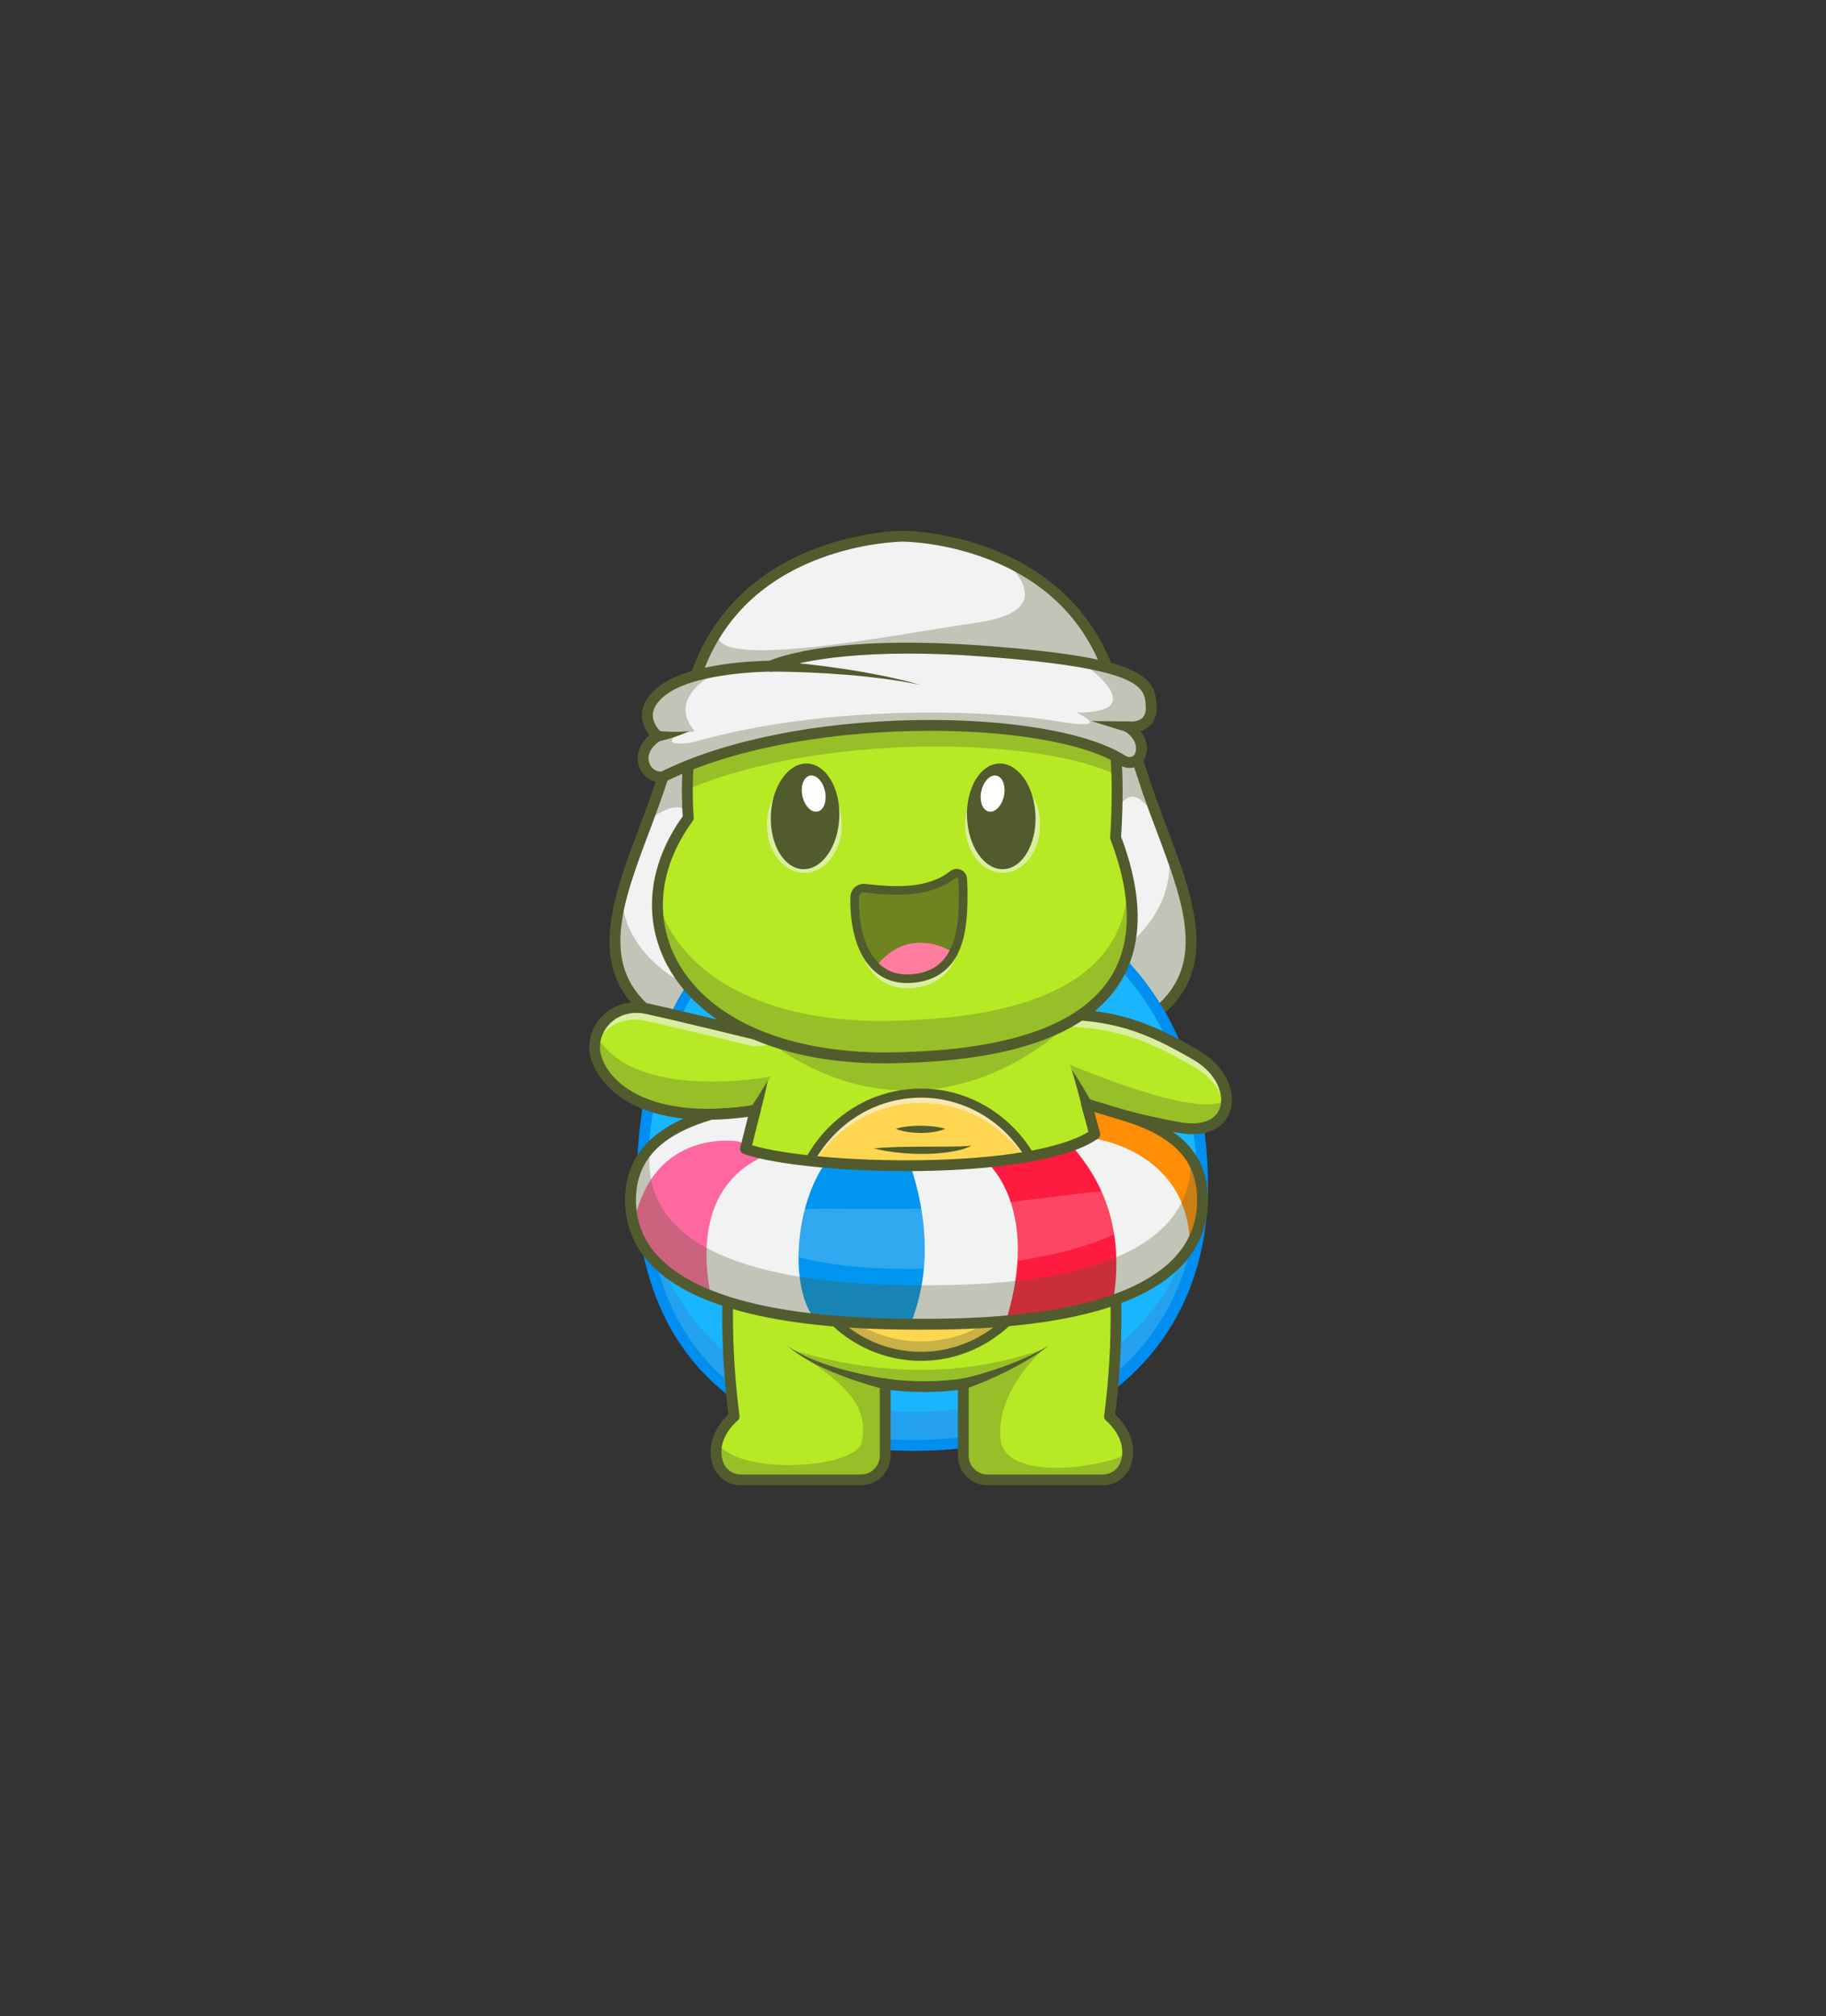 <svg width="375" height="414" viewBox="0 0 375 414" fill="none" xmlns="http://www.w3.org/2000/svg">
<rect x="0" y="0" width="375" height="414" fill="#333333" stroke="none"/>
<g clip-path="url(#clip0_799_27653)">
<path d="M236.548 208.769L218.939 214.589H151.967L134.354 208.769C125.512 202.298 125.158 193.745 127.626 184.175H127.628C129.623 176.437 133.463 168.033 136.152 159.535L142.954 138.726C143.054 138.439 143.153 138.156 143.257 137.876C144.502 134.45 146.083 131.447 147.896 128.816C160.788 110.108 185.449 110.115 185.449 110.115C185.477 110.115 195.38 110.118 205.913 114.882H205.916C214.529 118.777 223.561 125.858 227.944 138.729L228.15 139.36L234.747 159.538C236.545 165.224 238.86 170.87 240.795 176.298C245.322 189.018 247.753 200.571 236.548 208.772V208.769Z" fill="#F1F2F2"/>
<g opacity="0.3">
<path d="M132.975 168.563C132.975 168.563 140.32 162.701 141.362 167.958L140.6 158.006L136.009 159.993" fill="#525B2E"/>
</g>
<g opacity="0.3">
<path d="M229.366 166.539C230.956 163.462 232.921 161.889 236.434 166.539L233.253 156.795H229.703" fill="#525B2E"/>
</g>
<g opacity="0.3">
<path d="M236.548 208.769L218.939 214.589H151.967L134.354 208.769C125.512 202.297 125.158 193.745 127.626 184.174H127.628C130.518 223.473 243.003 215.23 240.117 175.929L240.795 176.293C245.322 189.013 247.753 200.566 236.548 208.766V208.769Z" fill="#525B2E"/>
</g>
<g opacity="0.3">
<path d="M228.15 139.357C221.703 138.844 197.841 136.976 191.259 136.805C183.629 136.607 166.596 141.433 156.658 142.496C146.72 143.559 143.257 137.876 143.257 137.876L147.75 129.103C143.203 138.498 183.284 130.418 201.019 127.787C218.763 125.153 206.169 115.08 205.916 114.879C214.529 118.774 223.561 125.855 227.944 138.725L228.15 139.357Z" fill="#525B2E"/>
</g>
<path d="M218.937 215.706H151.965C151.845 215.706 151.726 215.686 151.615 215.649L134.004 209.827C133.892 209.79 133.788 209.738 133.694 209.668C120.072 199.699 125.51 185.24 131.265 169.931C132.585 166.425 133.947 162.798 135.086 159.198L141.893 138.379C147.077 123.172 158.66 115.992 167.464 112.644C176.938 109.045 185.085 109 185.449 109C185.449 109 185.449 109 185.452 109C185.814 109 193.963 109.042 203.437 112.644C212.241 115.992 223.824 123.172 229.001 138.367L235.808 159.188C236.952 162.798 238.314 166.425 239.634 169.931C245.392 185.24 250.827 199.699 237.205 209.666C237.111 209.735 237.007 209.79 236.895 209.824L219.284 215.647C219.17 215.684 219.054 215.704 218.934 215.704L218.937 215.706ZM152.146 213.476H218.756L236.027 207.768C248.105 198.802 243.208 185.782 237.545 170.716C236.215 167.183 234.841 163.529 233.685 159.872L226.885 139.073C222.956 127.545 214.799 119.349 202.643 114.728C193.537 111.267 185.531 111.23 185.452 111.23C185.37 111.23 177.303 111.277 168.189 114.755C156.07 119.381 147.938 127.567 144.014 139.088L137.214 159.884C136.061 163.531 134.686 167.186 133.357 170.719C127.691 185.785 122.796 198.804 134.872 207.771L152.143 213.479L152.146 213.476Z" fill="#525B2E"/>
<path d="M246.964 243.611C246.964 276.084 223.258 296.834 187.719 296.834C152.18 296.834 131.875 276.082 131.875 243.611C131.875 203.197 152.183 180.653 187.719 180.653C223.256 180.653 246.964 205.922 246.964 243.611Z" fill="#19B5FF"/>
<g opacity="0.3">
<path d="M246.962 243.611C246.962 276.085 223.256 296.837 187.717 296.837C152.178 296.837 131.873 276.085 131.873 243.611C131.873 242.311 131.895 241.032 131.938 239.769C133.193 270.458 153.324 289.9 187.719 289.9C222.115 289.9 245.372 270.508 246.885 239.883C246.937 241.111 246.962 242.353 246.962 243.611Z" fill="#3D73C8"/>
</g>
<path d="M187.719 297.949C170.158 297.949 155.626 292.847 145.693 283.197C135.924 273.706 130.759 260.017 130.759 243.608C130.759 223.258 135.765 207.317 145.636 196.232C155.505 185.153 169.662 179.536 187.719 179.536C223.824 179.536 248.081 205.285 248.081 243.608C248.081 259.804 242.318 273.505 231.413 283.23C220.617 292.857 205.506 297.949 187.719 297.949ZM187.719 181.768C152.429 181.768 132.992 203.732 132.992 243.611C132.992 276.24 153.451 295.719 187.719 295.719C221.988 295.719 245.848 275.264 245.848 243.611C245.848 206.621 222.487 181.768 187.719 181.768Z" fill="#008EF0"/>
<path d="M242.253 231.56C232.37 229.774 225.516 227.544 223.66 226.909C223.325 226.793 223.152 226.729 223.152 226.729C225.938 236.007 231.832 260.448 227.85 290.888C227.85 290.888 231.584 293.878 231.586 298.137C231.586 298.917 231.462 299.735 231.167 300.587C230.475 302.587 228.587 303.897 226.508 303.897H202.748C200.029 303.897 197.821 301.653 197.821 298.878V284.201C192.522 284.941 187.181 284.949 181.79 284.201V298.878C181.79 301.653 179.583 303.897 176.864 303.897H152.116C150.037 303.897 148.144 302.587 147.457 300.587C147.105 299.566 146.996 298.593 147.053 297.681C147.306 293.67 150.776 290.89 150.776 290.89C147.231 263.79 151.518 241.44 154.463 230.319H154.465C154.681 229.494 154.894 228.73 155.093 228.032C132.173 231.562 124.183 222.646 122.451 217.254C121.958 215.731 122.005 214.128 122.486 212.659C123.711 208.927 127.745 206.009 132.989 207.166C140.308 208.774 155.16 212.428 155.16 212.428C155.16 212.428 197.106 208.774 212.981 208.281C228.857 207.78 235.928 211.127 245.473 216.578C249.577 218.917 251.71 222.405 251.884 225.45C252.122 229.494 248.902 232.766 242.251 231.565L242.253 231.56Z" fill="#B5EA24"/>
<g opacity="0.6">
<path d="M251.549 227.935C251.378 224.888 249.247 221.4 245.139 219.056C235.593 213.605 228.523 210.258 212.646 210.758C196.772 211.251 154.825 214.906 154.825 214.906C154.825 214.906 139.973 211.251 132.655 209.644C127.346 208.474 123.275 211.477 122.107 215.273C121.948 210.451 126.557 205.746 132.992 207.163C140.31 208.771 155.162 212.426 155.162 212.426C155.162 212.426 197.109 208.771 212.983 208.278C228.86 207.778 235.93 211.125 245.476 216.576C250.765 219.591 252.779 224.509 251.549 227.935Z" fill="#F1F2F2"/>
</g>
<path d="M222.122 227.131C221.524 224.601 220.82 222.064 220.053 219.547C221.49 221.757 222.874 224.004 224.184 226.328C224.486 226.866 224.295 227.544 223.757 227.847C223.219 228.149 222.539 227.958 222.236 227.421C222.184 227.329 222.147 227.227 222.122 227.128V227.131Z" fill="#525B2E"/>
<path d="M157.67 221.9C157.244 224.107 156.698 226.305 156.098 228.493C155.934 229.09 155.319 229.439 154.721 229.276C154.123 229.112 153.773 228.498 153.937 227.901C153.969 227.779 154.024 227.665 154.091 227.566C155.341 225.725 156.554 223.847 157.67 221.897V221.9Z" fill="#525B2E"/>
<path d="M189.141 278.532C203.61 278.532 215.34 266.431 215.34 251.504C215.34 236.577 203.61 224.477 189.141 224.477C174.672 224.477 162.942 236.577 162.942 251.504C162.942 266.431 174.672 278.532 189.141 278.532Z" fill="#FED650"/>
<g opacity="0.3">
<path d="M215.34 251.504C215.34 266.434 203.611 278.534 189.143 278.534C174.676 278.534 162.942 266.434 162.942 251.504C162.942 250.991 162.957 250.481 162.984 249.976C163.751 264.192 175.172 275.475 189.143 275.475C203.115 275.475 214.531 264.194 215.298 249.976C215.325 250.479 215.34 250.989 215.34 251.504Z" fill="#525B2E"/>
</g>
<g opacity="0.6">
<path d="M215.34 251.505C215.34 251.842 215.333 252.179 215.318 252.511C214.809 238.047 203.284 226.484 189.141 226.484C174.998 226.484 163.468 238.047 162.962 252.511C162.947 252.179 162.939 251.842 162.939 251.505C162.939 236.58 174.671 224.479 189.141 224.479C203.611 224.479 215.338 236.58 215.338 251.505H215.34Z" fill="#F1F2F2"/>
</g>
<path d="M189.141 279.461C174.182 279.461 162.011 266.92 162.011 251.505C162.011 236.089 174.182 223.548 189.141 223.548C204.1 223.548 216.27 236.089 216.27 251.505C216.27 266.92 204.1 279.461 189.141 279.461ZM189.141 225.409C175.207 225.409 163.872 237.115 163.872 251.507C163.872 265.899 175.207 277.606 189.141 277.606C203.075 277.606 214.41 265.899 214.41 251.507C214.41 237.115 203.075 225.409 189.141 225.409Z" fill="#525B2E"/>
<path d="M197.546 283.133C199.049 282.813 200.607 282.397 202.123 281.946C203.646 281.495 205.154 280.985 206.648 280.43C208.143 279.88 209.617 279.266 211.071 278.597C212.532 277.942 213.941 277.182 215.343 276.396C214.043 277.335 212.718 278.26 211.331 279.085C209.952 279.922 208.54 280.712 207.094 281.441C205.65 282.174 204.184 282.865 202.688 283.502C201.187 284.141 199.694 284.733 198.109 285.266C197.528 285.462 196.901 285.15 196.705 284.57C196.509 283.99 196.821 283.363 197.402 283.168C197.442 283.155 197.484 283.143 197.523 283.133L197.548 283.128L197.546 283.133Z" fill="#525B2E"/>
<path d="M181.587 285.286C179.779 284.833 178.047 284.308 176.306 283.738C174.572 283.163 172.855 282.546 171.17 281.84C169.491 281.129 167.824 280.388 166.236 279.489C164.651 278.595 163.113 277.604 161.761 276.399C163.227 277.46 164.837 278.277 166.479 278.993C168.122 279.714 169.831 280.274 171.543 280.802C173.257 281.325 174.998 281.753 176.745 282.142C178.489 282.524 180.265 282.866 181.999 283.119H182.016C182.622 283.208 183.041 283.77 182.954 284.375C182.867 284.979 182.304 285.398 181.699 285.311C181.661 285.306 181.624 285.299 181.587 285.289V285.286Z" fill="#525B2E"/>
<path d="M226.511 305H202.75C199.423 305 196.719 302.255 196.719 298.88V285.457C192.143 285.995 187.504 285.995 182.899 285.457V298.88C182.899 302.255 180.193 305 176.869 305H152.113C149.538 305 147.246 303.37 146.41 300.944C144.622 295.766 148.243 291.735 149.603 290.454C146.147 263.293 150.382 241.101 153.574 229.365C150.511 229.771 147.732 229.952 145.214 229.952C126.458 229.952 122.139 219.893 121.399 217.594C120.454 214.658 121.223 211.348 123.406 208.952C125.832 206.289 129.412 205.246 133.232 206.086C140.047 207.585 153.545 210.89 155.251 211.311C158.288 211.048 197.761 207.649 212.951 207.176C229.123 206.668 236.233 210.028 246.027 215.619C252.109 219.09 253.93 224.65 252.583 228.344C251.254 231.991 247.319 233.599 242.06 232.65C233.856 231.171 227.778 229.405 224.804 228.453C227.709 238.856 232.636 262.051 229.026 290.457C230.386 291.74 234.005 295.771 232.219 300.949C231.378 303.375 229.088 305.005 226.516 305.005L226.511 305ZM197.826 283.098C198.091 283.098 198.349 283.192 198.55 283.368C198.791 283.579 198.93 283.881 198.93 284.201V298.878C198.93 301.036 200.644 302.79 202.75 302.79H226.511C228.14 302.79 229.592 301.757 230.125 300.223C231.752 295.498 227.205 291.787 227.161 291.75C226.86 291.51 226.707 291.128 226.756 290.747C230.72 260.461 224.816 236.109 222.095 227.046C221.976 226.645 222.092 226.211 222.395 225.926C222.7 225.639 223.139 225.549 223.534 225.693C223.608 225.72 231.036 228.414 242.452 230.475C246.565 231.218 249.574 230.138 250.504 227.586C251.509 224.828 249.897 220.369 244.928 217.532C235.471 212.133 228.609 208.89 213.018 209.378C197.355 209.866 155.676 213.486 155.256 213.521C155.135 213.531 155.013 213.521 154.897 213.494C154.748 213.456 139.973 209.827 132.754 208.239C129.73 207.572 126.919 208.373 125.039 210.434C123.386 212.247 122.798 214.73 123.503 216.915C125.607 223.448 135.098 229.992 154.926 226.939C155.299 226.88 155.676 227.019 155.924 227.301C156.172 227.584 156.261 227.973 156.157 228.334C152.964 239.473 148.159 262.393 151.87 290.747C151.92 291.128 151.766 291.51 151.466 291.752C151.28 291.904 146.879 295.528 148.501 300.226C149.03 301.762 150.481 302.792 152.113 302.792H176.866C178.972 302.792 180.686 301.038 180.686 298.88V284.203C180.686 283.884 180.825 283.581 181.066 283.371C181.307 283.16 181.627 283.066 181.944 283.111C187.181 283.837 192.472 283.837 197.672 283.111C197.724 283.103 197.774 283.101 197.826 283.101V283.098Z" fill="#525B2E"/>
<path d="M183.964 231.808C184.822 231.536 185.67 231.399 186.519 231.303C187.365 231.211 188.208 231.171 189.052 231.174C189.895 231.174 190.736 231.219 191.58 231.313C192.425 231.409 193.269 231.541 194.132 231.806C193.301 232.158 192.453 232.348 191.602 232.48C190.751 232.603 189.898 232.663 189.044 232.658C188.191 232.653 187.34 232.591 186.492 232.465C185.643 232.331 184.797 232.148 183.961 231.806L183.964 231.808Z" fill="#525B2E"/>
<path d="M179.498 235.834C181.193 235.656 182.867 235.594 184.542 235.542C186.214 235.502 187.881 235.482 189.543 235.48L194.524 235.468C196.186 235.453 197.836 235.443 199.528 235.279C197.992 236.047 196.285 236.384 194.613 236.632C192.929 236.865 191.235 236.969 189.548 236.967C187.858 236.967 186.174 236.885 184.497 236.706C182.82 236.518 181.148 236.273 179.501 235.834H179.498Z" fill="#525B2E"/>
<g opacity="0.3">
<path d="M158.256 221.065L156.383 224.479L154.468 230.316C154.683 229.491 154.897 228.728 155.095 228.03C132.176 231.56 124.185 222.643 122.454 217.252C121.96 215.728 122.007 214.125 122.488 212.656C130.26 226.451 158.258 221.068 158.258 221.068L158.256 221.065Z" fill="#525B2E"/>
</g>
<g opacity="0.3">
<path d="M242.253 231.56C232.37 229.774 225.516 227.544 223.66 226.91L222.631 225.428L219.649 218.612C219.649 218.612 248.153 230.802 251.884 225.445C252.122 229.489 248.902 232.762 242.251 231.56H242.253Z" fill="#525B2E"/>
</g>
<g opacity="0.3">
<path d="M231.589 298.139C231.589 298.915 231.465 299.735 231.169 300.585C230.477 302.584 228.59 303.895 226.511 303.895H202.75C200.031 303.895 197.823 301.65 197.823 298.875V284.198C192.525 284.939 187.184 284.946 181.793 284.198V298.875C181.793 301.65 179.585 303.895 176.866 303.895H152.116C150.037 303.895 148.144 302.584 147.457 300.585C147.105 299.564 146.996 298.59 147.053 297.678C147.236 297.396 147.455 297.111 147.698 296.836C153.376 303.233 176.117 301.283 176.958 296.147C178.662 288.345 172.803 283.564 162.939 277.281C180.629 282.588 197.828 282.845 214.427 276.983C214.427 276.983 204.628 285.216 205.457 295.374C206.275 305.465 230.902 300.406 231.591 298.139H231.589Z" fill="#525B2E"/>
</g>
<path d="M246.964 246.467C246.964 249.956 246.106 253.114 244.382 255.924V255.929C237.957 266.434 219.525 272.053 189.173 271.941C149.449 272.083 129.487 263.022 129.487 246.47C129.487 237.263 135.53 231.929 146.013 228.829C148.762 228.815 151.833 228.51 155.095 228.032L153.106 235.933C165.619 240.251 209.81 241.584 223.685 233.641C224.089 233.41 224.469 233.17 224.824 232.92L223.154 226.733L230.941 229.075C241.095 232.174 246.967 237.266 246.967 246.472L246.964 246.467Z" fill="#F1F2F2"/>
<path d="M167.323 270.891C162.21 264.618 163.004 247.909 169.6 238.705L187 239.384C190.701 250.726 191.071 261.627 187 271.937L167.32 270.891" fill="#0096F0"/>
<path d="M202.691 238.706C202.691 238.706 213.824 247.937 206.583 271.271C214.479 270.505 222.043 269.331 228.652 266.985C230.435 255.506 228.5 244.753 220.051 235.279C215.166 237.026 209.16 238.022 202.688 238.706H202.691Z" fill="#FF1B40"/>
<path d="M246.964 246.467C246.964 249.956 246.106 253.115 244.382 255.924C244.151 235.702 223.685 233.636 223.685 233.636C224.09 233.406 224.469 233.165 224.824 232.915L223.154 226.729L230.941 229.07C241.095 232.169 246.967 237.261 246.967 246.467H246.964Z" fill="#FF8D06"/>
<path d="M157.67 237.112L151.716 234.409C151.716 234.409 134.19 231.315 130.117 251.316C130.117 251.316 132.908 261.494 145.971 266.097C143.153 251.648 147.127 241.346 157.67 237.112Z" fill="#FF67A0"/>
<path d="M188.24 273.056C160.95 273.056 142.734 268.696 134.086 260.089C130.293 256.315 128.37 251.732 128.37 246.467C128.37 237.322 134.039 231.203 145.696 227.759C145.798 227.729 145.902 227.714 146.008 227.714C148.507 227.702 151.424 227.444 154.934 226.929C155.301 226.875 155.673 227.008 155.924 227.283C156.174 227.558 156.269 227.942 156.179 228.304L154.445 235.189C161.257 237.211 175.212 238.462 189.129 238.257C205.472 238.016 217.91 235.903 223.536 232.434L222.075 227.023C221.969 226.632 222.085 226.216 222.375 225.933C222.666 225.651 223.087 225.549 223.474 225.666L231.264 228.004C242.74 231.508 248.083 237.374 248.083 246.47C248.083 251.851 246.136 256.516 242.293 260.339C233.712 268.877 215.854 273.158 189.168 273.056C188.858 273.056 188.548 273.056 188.24 273.056ZM146.18 229.939C135.555 233.116 130.603 238.368 130.603 246.465C130.603 251.115 132.305 255.166 135.661 258.508C143.875 266.682 161.563 270.824 188.236 270.824C188.548 270.824 188.856 270.824 189.168 270.824C189.468 270.824 189.774 270.824 190.071 270.824C215.635 270.824 232.668 266.766 240.718 258.753C244.124 255.364 245.851 251.229 245.851 246.465C245.851 238.385 241.152 233.348 230.616 230.133L224.754 228.371L225.903 232.623C226.025 233.073 225.851 233.554 225.469 233.824C217.464 239.468 197.412 240.357 189.161 240.479C174.314 240.699 159.34 239.257 152.741 236.981C152.193 236.792 151.883 236.215 152.024 235.655L153.609 229.36C150.781 229.729 148.338 229.92 146.18 229.939Z" fill="#525B2E"/>
<g opacity="0.3">
<path d="M246.962 246.468C246.962 249.956 246.104 253.113 244.382 255.925C237.954 266.434 219.522 272.051 189.173 271.942C149.447 272.081 129.484 263.02 129.484 246.47C129.484 242.011 130.903 238.46 133.557 235.631C133.431 236.53 133.362 237.474 133.362 238.46C133.362 255.015 152.26 264.076 189.87 263.932C218.61 264.046 236.062 258.424 242.144 247.922C243.777 245.108 244.59 241.949 244.59 238.458C244.59 238.217 244.588 237.982 244.575 237.749C246.136 240.155 246.959 243.024 246.959 246.468H246.962Z" fill="#525B2E"/>
</g>
<g opacity="0.2">
<path d="M234.769 247.347C235.114 253.231 217.525 259.046 195.482 260.337C173.438 261.628 155.289 257.904 154.944 252.02C154.599 246.135 173.435 249.208 195.477 247.917C217.52 246.626 234.424 241.465 234.769 247.347Z" fill="#F1F2F2"/>
</g>
<path d="M186.665 217.13C141.176 219.36 124.758 190.516 141.364 167.956C141.193 166.152 141.149 164.051 141.159 162.111C141.176 158.722 141.364 155.816 141.364 155.816C155.316 143.928 227.124 144.112 228.614 151.296C229.073 153.516 229.297 156.333 229.383 159.173C229.582 165.528 229.106 171.982 229.106 171.982C238.527 196.832 229.726 215.644 186.665 217.13Z" fill="#B5EA24"/>
<g opacity="0.3">
<path d="M229.381 159.176C212.514 151.111 168.127 150.663 141.156 162.114C141.173 158.725 141.362 155.818 141.362 155.818C155.314 143.931 227.121 144.114 228.612 151.299C229.071 153.519 229.294 156.336 229.381 159.176Z" fill="#525B2E"/>
</g>
<g opacity="0.3">
<path d="M186.665 217.13C152.173 218.82 134.393 202.644 135.058 184.892C139.037 199.381 156.308 210.993 185.792 209.546C218.937 208.402 231.785 196.993 231.643 180.465C235.99 201.011 224.672 215.82 186.665 217.13Z" fill="#525B2E"/>
</g>
<g opacity="0.6">
<path d="M197.789 187.249C197.724 190.631 197.399 194.521 195.799 197.586C194.296 200.469 191.661 202.617 187.062 202.915C184.011 203.115 181.659 202.157 179.9 200.469C176.603 197.315 175.383 191.6 175.532 186.137C175.561 185.042 176.531 184.212 177.623 184.345C184.614 185.188 191.135 185.173 195.673 181.548C196.457 180.921 197.615 181.4 197.697 182.403C197.781 183.468 197.833 185.014 197.789 187.249Z" fill="#F1F2F2"/>
</g>
<g opacity="0.6">
<path d="M205.913 179.259C210.16 179.259 213.603 174.851 213.603 169.413C213.603 163.976 210.16 159.567 205.913 159.567C201.666 159.567 198.223 163.976 198.223 169.413C198.223 174.851 201.666 179.259 205.913 179.259Z" fill="#F1F2F2"/>
</g>
<g opacity="0.6">
<path d="M165.184 179.259C169.432 179.259 172.875 174.851 172.875 169.413C172.875 163.976 169.432 159.567 165.184 159.567C160.937 159.567 157.494 163.976 157.494 169.413C157.494 174.851 160.937 179.259 165.184 179.259Z" fill="#F1F2F2"/>
</g>
<path d="M197.789 185.299C197.724 188.681 197.399 192.571 195.799 195.635C194.296 198.519 191.661 200.667 187.062 200.965C184.011 201.165 181.659 200.206 179.9 198.519C176.603 195.365 175.383 189.65 175.532 184.187C175.561 183.091 176.531 182.261 177.623 182.395C184.614 183.238 191.135 183.223 195.673 179.598C196.457 178.971 197.615 179.449 197.697 180.453C197.781 181.518 197.833 183.064 197.789 185.299Z" fill="#6F8421"/>
<path d="M195.799 195.638C194.296 198.522 191.661 200.67 187.062 200.967C184.011 201.168 181.659 200.209 179.9 198.522C184.457 192.484 191.029 192.598 195.794 195.636L195.799 195.641V195.638Z" fill="#FF7EA0"/>
<path d="M186.266 201.879C183.514 201.879 181.17 200.967 179.287 199.161C176.159 196.168 174.47 190.703 174.646 184.167C174.666 183.396 175.013 182.668 175.598 182.165C176.186 181.659 176.963 181.427 177.732 181.521C183.797 182.254 190.609 182.514 195.117 178.909C195.742 178.409 196.58 178.295 197.31 178.607C198.029 178.917 198.515 179.598 198.58 180.384C198.684 181.672 198.716 183.332 198.677 185.319C198.617 188.564 198.324 192.719 196.585 196.049C194.727 199.614 191.542 201.567 187.119 201.852C186.831 201.871 186.546 201.881 186.266 201.881V201.879ZM177.392 183.27C177.159 183.27 176.936 183.352 176.757 183.508C176.549 183.689 176.427 183.939 176.42 184.214C176.256 190.252 177.747 195.234 180.515 197.883C182.217 199.515 184.403 200.254 187.005 200.083C190.82 199.835 193.437 198.249 195.013 195.229C196.58 192.226 196.846 188.336 196.903 185.284C196.943 183.354 196.91 181.754 196.814 180.527C196.799 180.354 196.695 180.272 196.61 180.235C196.551 180.21 196.392 180.163 196.231 180.292C191.21 184.308 183.956 184.055 177.521 183.277C177.479 183.272 177.437 183.27 177.397 183.27H177.392Z" fill="#525B2E"/>
<path d="M181.706 218.369C171.374 218.369 162.292 216.709 154.659 213.421C146.604 209.95 140.526 204.73 137.083 198.331C131.92 188.733 133.066 177.571 140.213 167.641C139.806 162.691 140.228 156.036 140.248 155.749C140.268 155.449 140.407 155.169 140.638 154.973C153.379 144.117 211.492 143.133 225.826 148.039C228.212 148.856 229.443 149.82 229.703 151.074C231.112 157.875 230.368 169.891 230.237 171.818C234.96 184.409 234.764 194.684 229.649 202.362C223.132 212.141 208.684 217.485 186.702 218.243C185.008 218.327 183.341 218.367 181.706 218.367V218.369ZM142.448 156.373C142.357 158.053 142.091 163.774 142.473 167.854C142.498 168.127 142.424 168.399 142.262 168.617C135.423 177.911 134.252 188.353 139.05 197.273C145.966 210.129 163.743 217.14 186.608 216.015C207.843 215.282 221.693 210.272 227.788 201.125C232.514 194.035 232.606 184.36 228.061 172.376C228.004 172.225 227.979 172.061 227.992 171.9C228.002 171.766 228.954 158.469 227.515 151.522C227.515 151.517 227.329 150.908 225.099 150.145C211.577 145.516 155.185 146.428 142.446 156.371L142.448 156.373Z" fill="#525B2E"/>
<path d="M231.661 149.258C231.869 149.392 235.236 151.533 234.243 154.862C233.792 156.386 231.996 157.07 230.659 156.21C215.474 146.434 163.904 145.626 136.152 159.538C132.441 160.033 129.737 154.516 135.034 151.176C135.034 151.176 129.64 146.592 136.214 141.702C139.085 139.561 143.664 138.357 147.909 137.683C147.909 137.683 147.911 137.683 147.911 137.68C153.376 136.808 158.288 136.808 158.288 136.808C158.288 136.808 169.449 131.296 202.006 133.714C210.701 134.358 217.186 135.104 222.026 135.944C235.312 138.248 236.218 141.278 236.419 144.952C236.692 149.828 231.921 149.29 231.656 149.258H231.661Z" fill="#F1F2F2"/>
<g opacity="0.3">
<path d="M231.661 149.258C231.869 149.392 235.236 151.532 234.243 154.862C233.792 156.386 231.996 157.07 230.659 156.21C215.474 146.433 163.904 145.626 136.152 159.537C132.441 160.033 129.737 154.515 135.034 151.175C135.034 151.175 129.64 146.592 136.214 141.701C139.085 139.561 143.664 138.357 147.909 137.683C135.907 143.849 142.726 150.155 142.726 150.155L139.291 150.665C135.056 153.693 142.282 152.424 142.282 152.424C170.851 144.273 204.298 145.955 216.898 148.078C229.498 150.204 221.068 146.334 221.068 146.334C237.394 146.386 222.026 135.943 222.026 135.943C235.312 138.247 236.218 141.278 236.419 144.952C236.692 149.828 231.921 149.29 231.656 149.258H231.661Z" fill="#525B2E"/>
</g>
<path d="M135.691 160.682C133.738 160.682 131.97 159.431 131.26 157.476C130.595 155.648 130.868 153.093 133.366 151.007C132.642 150.076 131.776 148.567 131.836 146.709C131.905 144.57 133.153 142.586 135.544 140.805C141.952 136.035 155.934 135.713 158.04 135.693C159.893 134.881 171.803 130.352 202.085 132.599C234.642 135.015 237.198 138.855 237.533 144.89C237.634 146.706 237.146 148.123 236.079 149.099C235.518 149.615 234.866 149.932 234.233 150.123C235.243 151.428 235.95 153.242 235.255 155.345C234.923 156.356 234.146 157.142 233.129 157.501C232.092 157.868 230.968 157.739 230.048 157.144C222.804 152.479 206.747 149.783 188.134 150.103C167.938 150.45 149.171 154.253 136.646 160.531C136.534 160.585 136.415 160.623 136.294 160.64C136.09 160.667 135.887 160.68 135.683 160.68L135.691 160.682ZM186.581 134.219C166.452 134.219 158.871 137.765 158.782 137.809C158.63 137.884 158.459 137.923 158.29 137.923C158.139 137.923 143.081 137.98 136.882 142.593C135.068 143.944 134.123 145.346 134.071 146.766C133.996 148.777 135.745 150.313 135.763 150.328C136.031 150.559 136.175 150.906 136.147 151.257C136.12 151.609 135.931 151.929 135.631 152.117C133.267 153.606 132.907 155.469 133.361 156.715C133.761 157.818 134.768 158.507 135.837 158.447C148.65 152.077 167.682 148.227 188.101 147.876C207.134 147.551 223.67 150.383 231.264 155.274C231.599 155.489 232.01 155.536 232.39 155.4C232.601 155.326 232.98 155.127 233.139 154.649C234 152.04 231.187 150.284 231.065 150.209C230.614 149.934 230.418 149.377 230.596 148.881C230.775 148.383 231.276 148.079 231.802 148.153C231.814 148.153 233.583 148.376 234.578 147.452C235.121 146.946 235.367 146.126 235.305 145.014C235.094 141.206 234.873 137.269 201.922 134.824C196.151 134.395 191.053 134.219 186.578 134.219H186.581Z" fill="#525B2E"/>
<path d="M158.323 135.693C160.94 135.879 163.517 136.131 166.102 136.421C168.685 136.716 171.26 137.058 173.827 137.449C176.395 137.841 178.95 138.302 181.493 138.815C184.033 139.34 186.556 139.949 189.047 140.648C186.509 140.13 183.959 139.704 181.399 139.365C178.836 139.038 176.268 138.763 173.696 138.559C171.123 138.356 168.548 138.2 165.971 138.091C163.398 137.987 160.808 137.92 158.256 137.923H158.243C157.626 137.923 157.125 137.425 157.125 136.808C157.125 136.191 157.623 135.69 158.241 135.69C158.266 135.69 158.295 135.69 158.32 135.693H158.323Z" fill="#525B2E"/>
<path d="M135.001 150.061C135.495 150.132 136.056 150.179 136.591 150.217C137.135 150.251 137.68 150.274 138.231 150.281C139.33 150.298 140.434 150.256 141.548 150.152C140.533 150.616 139.481 151.027 138.405 151.381C137.866 151.562 137.321 151.725 136.77 151.877C136.212 152.028 135.676 152.169 135.068 152.288H135.053C134.438 152.412 133.843 152.01 133.724 151.396C133.605 150.782 134.004 150.187 134.619 150.068C134.748 150.043 134.88 150.041 135.001 150.058V150.061Z" fill="#525B2E"/>
<path d="M231.475 150.355L224.144 148.078L231.819 148.152C232.442 148.157 232.943 148.668 232.936 149.29C232.931 149.912 232.42 150.412 231.797 150.405C231.685 150.405 231.574 150.385 231.472 150.353L231.475 150.355Z" fill="#525B2E"/>
<g opacity="0.3">
<path d="M220.425 209.421C201.934 226.781 177.558 229.264 156.896 213.13C175.519 220.83 201.473 218.87 220.425 209.421Z" fill="#525B2E"/>
</g>
<path d="M166.383 156.859C162.535 156.205 158.948 160.506 158.37 166.462C157.792 172.418 160.441 177.777 164.286 178.431C168.134 179.085 171.721 174.784 172.299 168.828C172.877 162.872 170.228 157.513 166.383 156.859Z" fill="#525B2E"/>
<path d="M166.095 159.351C164.864 159.827 164.321 161.831 164.882 163.833C165.442 165.835 166.896 167.071 168.127 166.595C169.357 166.122 169.9 164.115 169.34 162.113C168.779 160.111 167.325 158.875 166.095 159.351Z" fill="white"/>
<path d="M161.873 171.977C161.29 172.403 161.21 173.523 161.697 174.477C162.183 175.433 163.051 175.862 163.636 175.438C164.219 175.012 164.299 173.892 163.813 172.938C163.326 171.982 162.458 171.553 161.873 171.977Z" fill="#525B2E"/>
<path d="M204.576 156.859C208.424 156.205 212.011 160.506 212.589 166.462C213.167 172.418 210.517 177.777 206.672 178.431C202.825 179.085 199.237 174.784 198.659 168.828C198.081 162.872 200.731 157.513 204.576 156.859Z" fill="#525B2E"/>
<path d="M204.866 159.351C206.097 159.827 206.64 161.831 206.079 163.833C205.519 165.835 204.065 167.071 202.835 166.595C201.604 166.122 201.061 164.115 201.622 162.113C202.182 160.111 203.636 158.875 204.866 159.351Z" fill="white"/>
<path d="M209.089 171.977C209.672 172.403 209.751 173.523 209.265 174.477C208.779 175.433 207.91 175.862 207.325 175.438C206.742 175.012 206.662 173.892 207.149 172.938C207.635 171.982 208.503 171.553 209.089 171.977Z" fill="#525B2E"/>
</g>
<defs>
<clipPath id="clip0_799_27653">
<rect width="132" height="196" fill="white" transform="translate(121 109)"/>
</clipPath>
</defs>
</svg>

